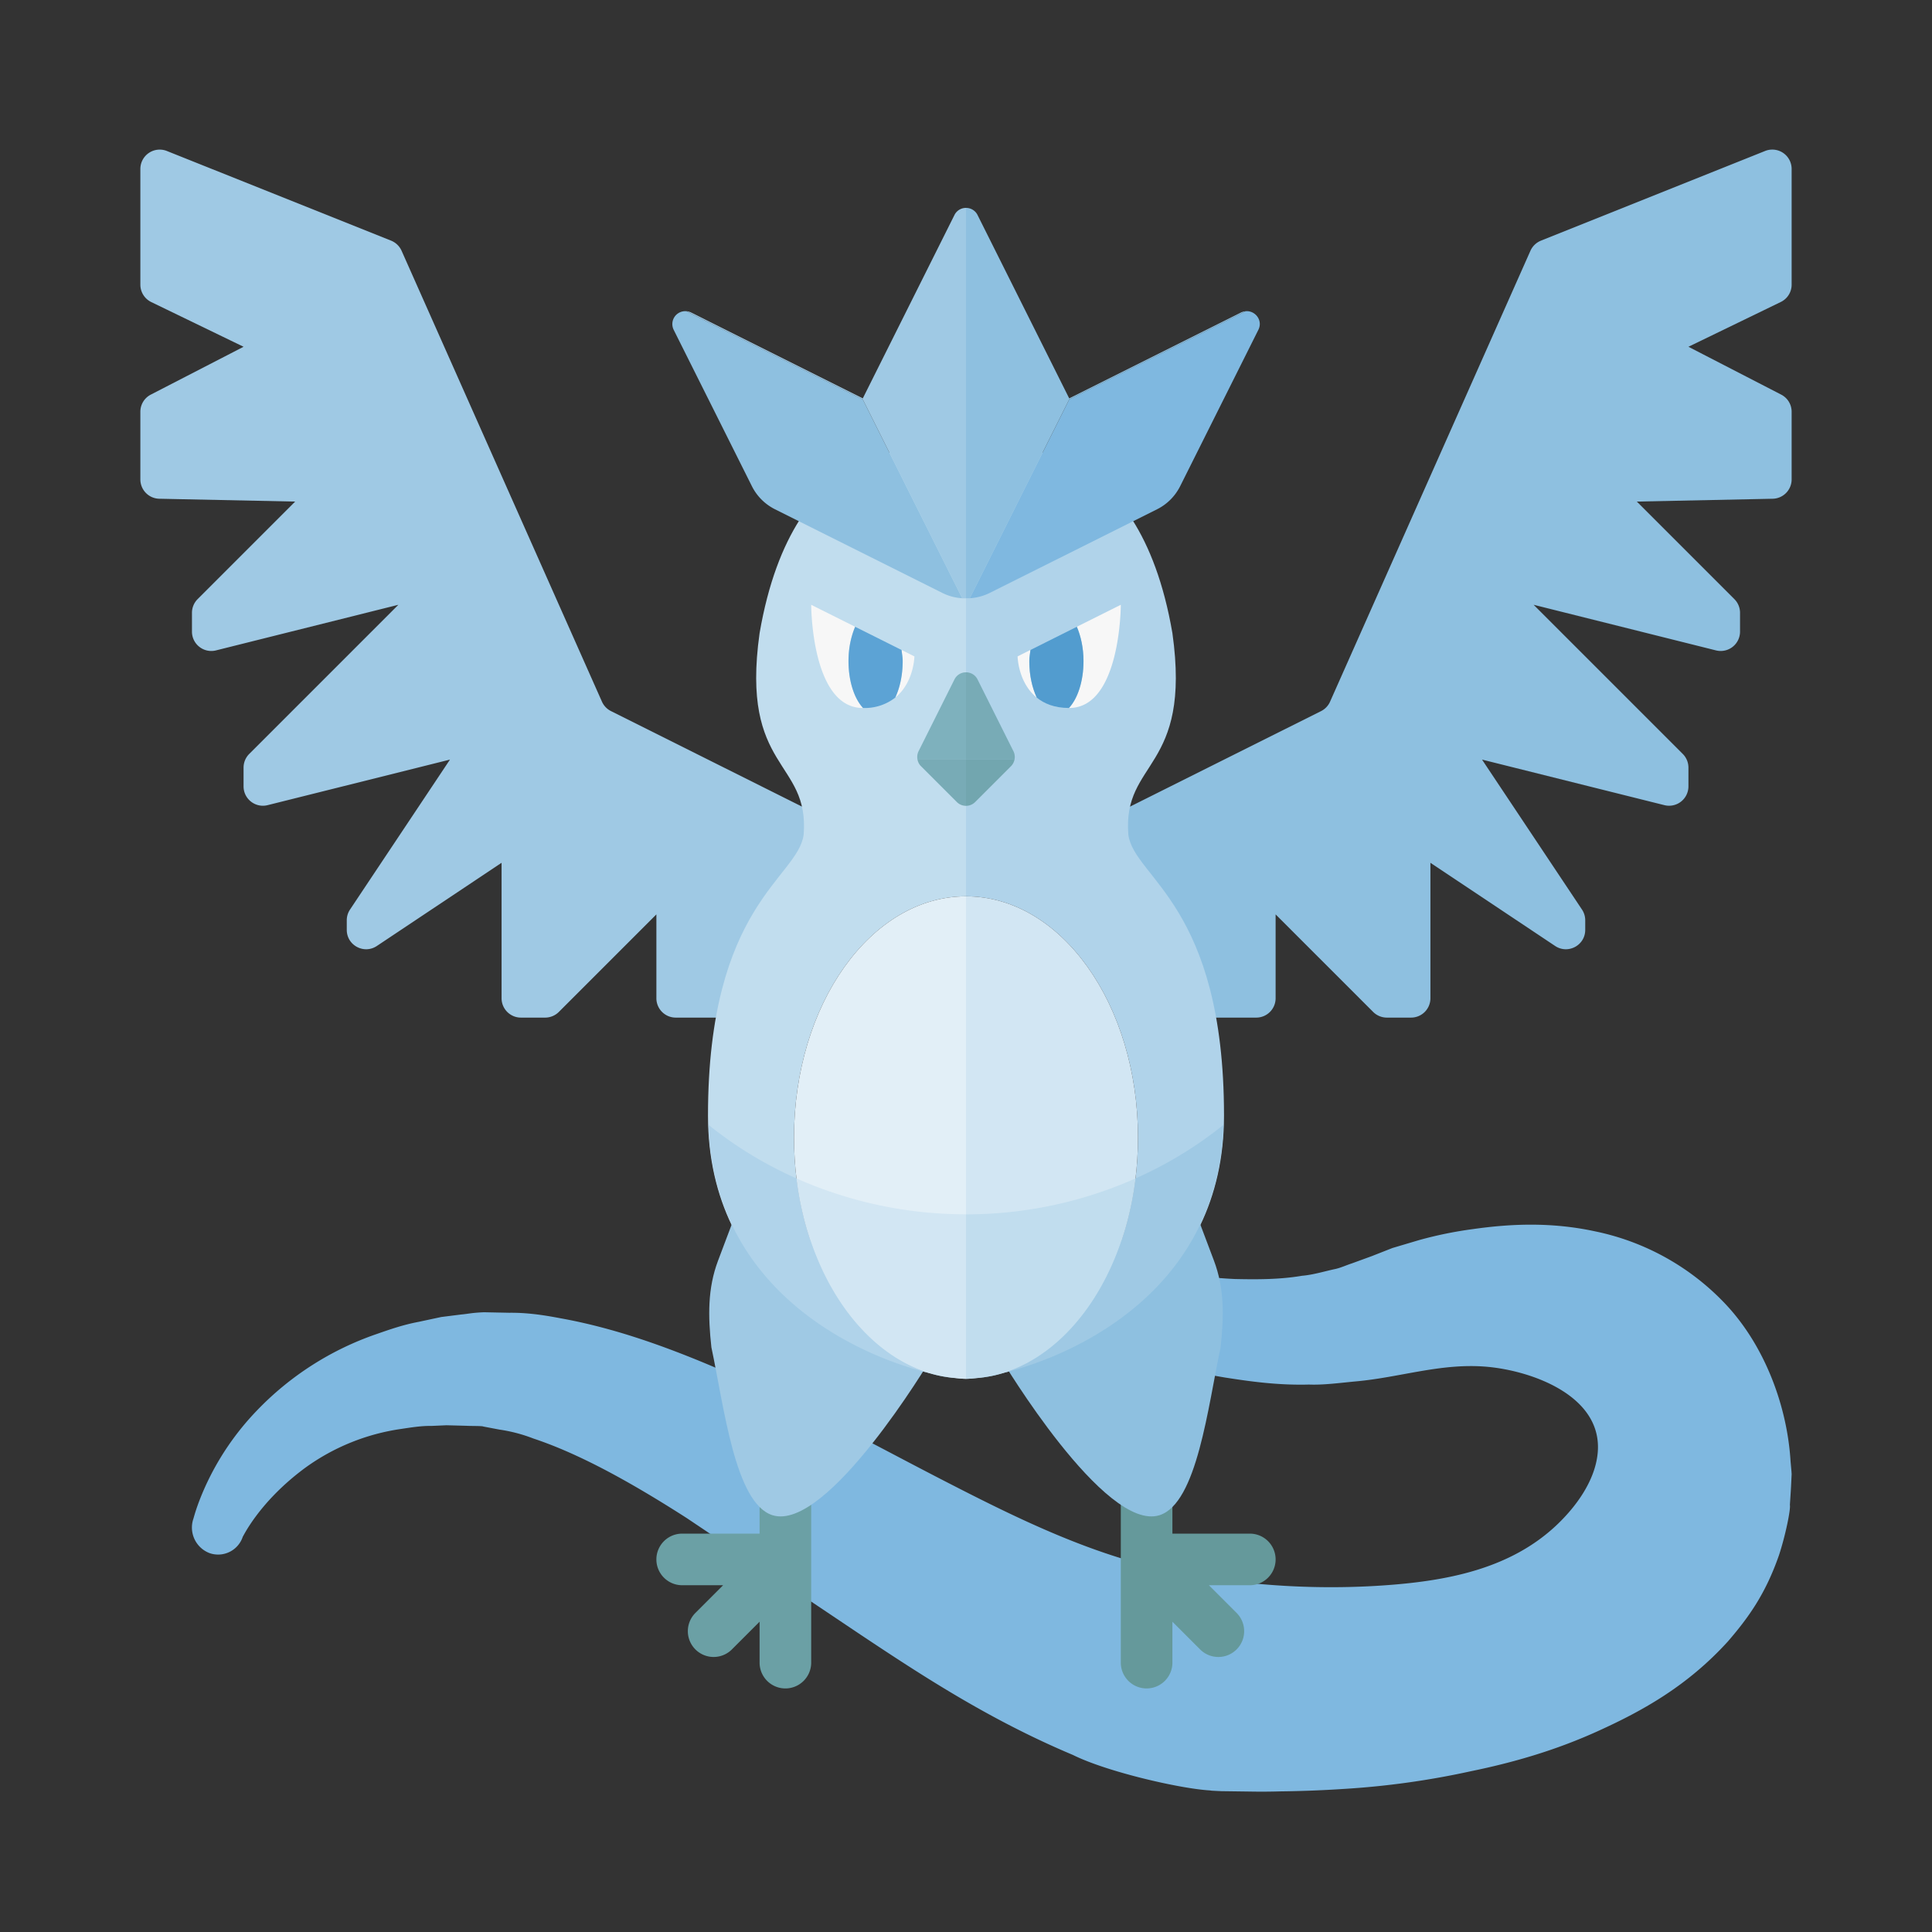 <svg xmlns="http://www.w3.org/2000/svg" width="100%" height="100%" viewBox="-2.72 -2.72 37.44 37.44"><rect x="-2.72" y="-2.72" width="37.44" height="37.44" fill="#333333" stroke="none"/><path fill="#8EC0E0" d="M17.543 13.729l5.337-2.668a.375.375 0 00.175-.183l3.883-8.738a.378.378 0 01.203-.196L31.485.206A.375.375 0 0132 .554v2.242a.373.373 0 01-.212.337L30 4l1.797.927A.373.373 0 0132 5.26v1.31a.375.375 0 01-.367.375L29 7l1.89 1.89c.07.07.11.166.11.265v.365a.375.375 0 01-.466.364L27 9l2.89 2.89c.07.07.11.166.11.265v.364a.375.375 0 01-.466.364L26 12l1.937 2.906a.374.374 0 01.063.208v.186c0 .3-.334.478-.583.312L25 14v2.625a.375.375 0 01-.375.375h-.47a.376.376 0 01-.265-.11L22 15v1.625a.375.375 0 01-.375.375h-1.4a.374.374 0 01-.331-.199l-.522-.978a.383.383 0 00-.106-.124l-1.781-1.336a.374.374 0 01.058-.634z"/><path fill="#9FC9E4" d="M14.457 13.729L9.12 11.06a.375.375 0 01-.175-.183L5.062 2.139a.38.38 0 00-.204-.196L.514.206A.375.375 0 000 .554v2.242c0 .144.082.275.212.338L2 4l-1.797.927A.373.373 0 000 5.26v1.31c0 .204.163.371.367.375L3 7 1.11 8.89a.376.376 0 00-.11.265v.365c0 .244.229.423.466.364L5 9l-2.89 2.89a.376.376 0 00-.11.265v.364c0 .244.229.423.466.364L6 12l-1.937 2.906a.374.374 0 00-.063.208v.186c0 .3.334.478.583.312L7 14v2.625c0 .207.168.375.375.375h.47c.099 0 .195-.04.265-.11L10 15v1.625c0 .207.168.375.375.375h1.4a.374.374 0 00.331-.199l.522-.978a.383.383 0 01.106-.124l1.781-1.336a.374.374 0 00-.058-.634z"/><path fill="#B0D3EA" d="M19.333 19.325c0-2.582-1.492-4.675-3.333-4.675V7l.833-1S19.331 5.656 20 9.55c.375 2.669-.969 2.45-.854 3.905.112.843 1.854 1.354 1.854 5.445 0 3.316-2.807 4.623-4.274 4.985 1.492-.465 2.607-2.328 2.607-4.56z"/><path fill="#80C0DF" d="M16 24c.068 0 .135-.009.203-.014-.08.009-.149.014-.203.014zm.203-.014c.141-.017.32-.05.524-.1a2.526 2.526 0 01-.524.1z"/><path fill="#D2E6F3" d="M19.333 19.325c0 2.232-1.116 4.095-2.607 4.56-.204.05-.383.084-.524.1-.067.006-.134.015-.202.015v-9.35c1.841 0 3.333 2.093 3.333 4.675z"/><path fill="#C1DDEE" d="M12.667 19.325c0-2.582 1.492-4.675 3.333-4.675V7l-.833-1S12.669 5.656 12 9.55c-.375 2.669.969 2.45.854 3.905C12.742 14.298 11 14.809 11 18.9c0 3.316 2.807 4.623 4.274 4.985-1.492-.465-2.607-2.328-2.607-4.56z"/><path fill="#80C0DF" d="M16 24c-.068 0-.135-.009-.203-.014.08.009.149.014.203.014zm-.203-.014a4.565 4.565 0 01-.524-.1c.171.052.346.085.524.1z"/><path fill="#E2EFF7" d="M12.667 19.325c0 2.232 1.116 4.095 2.607 4.56.204.05.383.084.524.1.067.006.134.015.202.015v-9.35c-1.841 0-3.333 2.093-3.333 4.675z"/><path fill="#7FB8E0" d="M17.17 21.074l.467.192c.314.119.78.293 1.387.454.607.151 1.353.309 2.192.346.417.009.86.011 1.296-.063.224-.019.433-.087.653-.133.109-.026.208-.073.313-.107l.384-.14.402-.158.515-.153a7.677 7.677 0 011.049-.214c.72-.102 1.509-.14 2.362.044a4.807 4.807 0 012.54 1.422c.76.814 1.185 1.98 1.249 3.033l.018.201.003.049-.012.251-.004.069-.018.276c.018.089-.089.606-.212.977-.262.753-.593 1.21-.99 1.67-.788.867-1.659 1.345-2.492 1.725-.839.384-1.666.621-2.495.791a15.95 15.95 0 01-2.464.342 22.8 22.8 0 01-1.222.047c-.203.006-.406.007-.609.003l-.304-.004-.152-.002-.076-.001s-.175-.008-.192-.01l-.035-.005c-.56-.032-1.982-.355-2.651-.687-1.599-.673-2.887-1.513-4.101-2.321l-3.382-2.269c-1.054-.676-2.064-1.241-2.975-1.543a3.018 3.018 0 00-.655-.172l-.311-.059c-.019-.014-.232-.009-.336-.015l-.38-.01-.292.013c-.19-.004-.39.029-.585.058a4.176 4.176 0 00-1.864.756c-.929.687-1.224 1.389-1.204 1.326a.503.503 0 01-.645.325.53.53 0 01-.314-.668c.009-.024.061-.248.231-.625a5.248 5.248 0 011-1.471 5.844 5.844 0 012.323-1.483c.25-.087.509-.178.806-.234l.444-.095.382-.048c.153-.014.202-.034.446-.044l.488.01c.34-.004.659.043.979.104 1.294.231 2.531.729 3.77 1.291 1.242.559 2.466 1.238 3.713 1.879 1.392.716 2.829 1.423 4.374 1.735 1.32.266 2.721.368 4.084.276 1.225-.083 2.483-.309 3.401-1.193.358-.345.698-.815.766-1.318.155-1.14-1.243-1.649-2.145-1.728-.879-.076-1.668.205-2.526.283-.316.029-.626.073-.919.062-.592.016-1.129-.058-1.626-.136a13.682 13.682 0 01-2.461-.651 17.869 17.869 0 01-1.499-.602l-.527-.255a.782.782 0 01-.359-1.024.735.735 0 01.947-.39l.05.021z"/><path fill="#65999B" d="M21.5 27H20v-1h-1v3.5a.5.5 0 001 0v-.793l.543.543a.5.5 0 00.707-.707L20.707 28h.793a.5.5 0 000-1z"/><path fill="#8EC0E0" d="M16.688 23.625s2 3.352 3.062 3.018c.729-.229.94-2.116 1.184-3.253.066-.603.074-1.143-.129-1.68l-.598-1.586-3.519 3.501z"/><path fill="#6BA0A5" d="M12 26v1h-1.5a.5.5 0 000 1h.793l-.543.543a.5.5 0 00.707.707l.543-.543v.793a.5.5 0 001 0V26h-1z"/><path fill="#9FC9E4" d="M15.312 23.625s-2 3.352-3.062 3.018c-.729-.229-.94-2.116-1.184-3.253-.066-.603-.074-1.143.129-1.68l.598-1.586 3.519 3.501z"/><path fill="#8EC0E0" d="M10.335 3.671l1.516 3.031c.097.194.254.35.447.447l3.255 1.627a.982.982 0 00.374.097L14 5.021l-3.421-1.71a.25.25 0 00-.244.36z"/><path fill="#7FB8E0" d="M16.074 8.873a1.01 1.01 0 00.374-.097l3.255-1.627c.194-.097.35-.254.447-.447l1.516-3.031c.092-.184-.063-.376-.244-.36L18 5.021l-1.926 3.852z"/><path fill="#F7F7F7" d="M17.249 9.875L17 10s.007.506.371.798a1.684 1.684 0 01-.144-.708c0-.076.015-.143.022-.215zm.899-.449c.077.182.129.408.129.664 0 .399-.116.734-.282.909L18 11c1 0 1-2 1-2l-.852.426z"/><path fill="#529CCF" d="M18.148 9.426l-.899.45c-.008.072-.022.139-.022.215 0 .275.056.521.144.708.145.116.341.2.624.201.165-.176.282-.511.282-.909 0-.257-.052-.484-.129-.665z"/><path fill="#9FC9E4" d="M16.726 23.885c1.439-.355 4.163-1.626 4.264-4.807a7.651 7.651 0 01-1.706 1.039c-.228 1.87-1.247 3.359-2.558 3.768z"/><path fill="#C1DDEE" d="M19.284 20.117a8.081 8.081 0 01-3.284.696V24c.068 0 .135-.009.203-.014.179-.015.354-.047.524-.1 1.31-.41 2.329-1.899 2.557-3.769z"/><path fill="#B0D3EA" d="M12.716 20.117a7.651 7.651 0 01-1.706-1.039c.101 3.181 2.825 4.452 4.264 4.807-1.311-.409-2.33-1.898-2.558-3.768z"/><path fill="#D2E6F3" d="M12.716 20.117c.228 1.87 1.247 3.359 2.558 3.768.17.053.345.085.524.1.067.006.134.015.202.015v-3.188a8.08 8.08 0 01-3.284-.695z"/><path fill="#F7F7F7" d="M14.751 9.875L15 10s-.007.506-.371.798c.088-.186.144-.433.144-.708 0-.076-.015-.143-.022-.215zm-.899-.449a1.71 1.71 0 00-.129.664c0 .399.116.734.282.909L14 11c-1 0-1-2-1-2l.852.426z"/><path fill="#5CA3D5" d="M13.852 9.426l.899.45c.008.072.022.139.022.215 0 .275-.056.521-.144.708a.962.962 0 01-.624.201c-.165-.176-.282-.511-.282-.909 0-.257.052-.484.129-.665z"/><path fill="#9FC9E4" d="M15.776 1.447L14 5l-3.329-1.665a.27.27 0 00-.092-.025L14 5.021l1.926 3.853c.025.002.049 0 .074 0V1.309a.247.247 0 00-.224.138z"/><path fill="#8EC0E0" d="M18 5.021l3.421-1.71a.27.27 0 00-.092.025L18 5l-1.776-3.553A.247.247 0 0016 1.309v7.564c.025 0 .049.002.074 0L18 5.021z"/><path fill="#7EB1BD" d="M16 10.309a.247.247 0 00-.224.138l-.696 1.392a.257.257 0 00-.02.161H16v-1.691z"/><path fill="#78ABB6" d="M16.94 12a.25.25 0 00-.02-.161l-.696-1.392a.247.247 0 00-.224-.138V12h.94zm-1.117.823a.249.249 0 00.177.073V12h-.94c.01.047.031.092.067.127l.696.696z"/><path fill="#72A6AF" d="M16 12.896a.249.249 0 00.177-.073l.696-.696A.25.25 0 0016.94 12H16v.896z"/></svg>